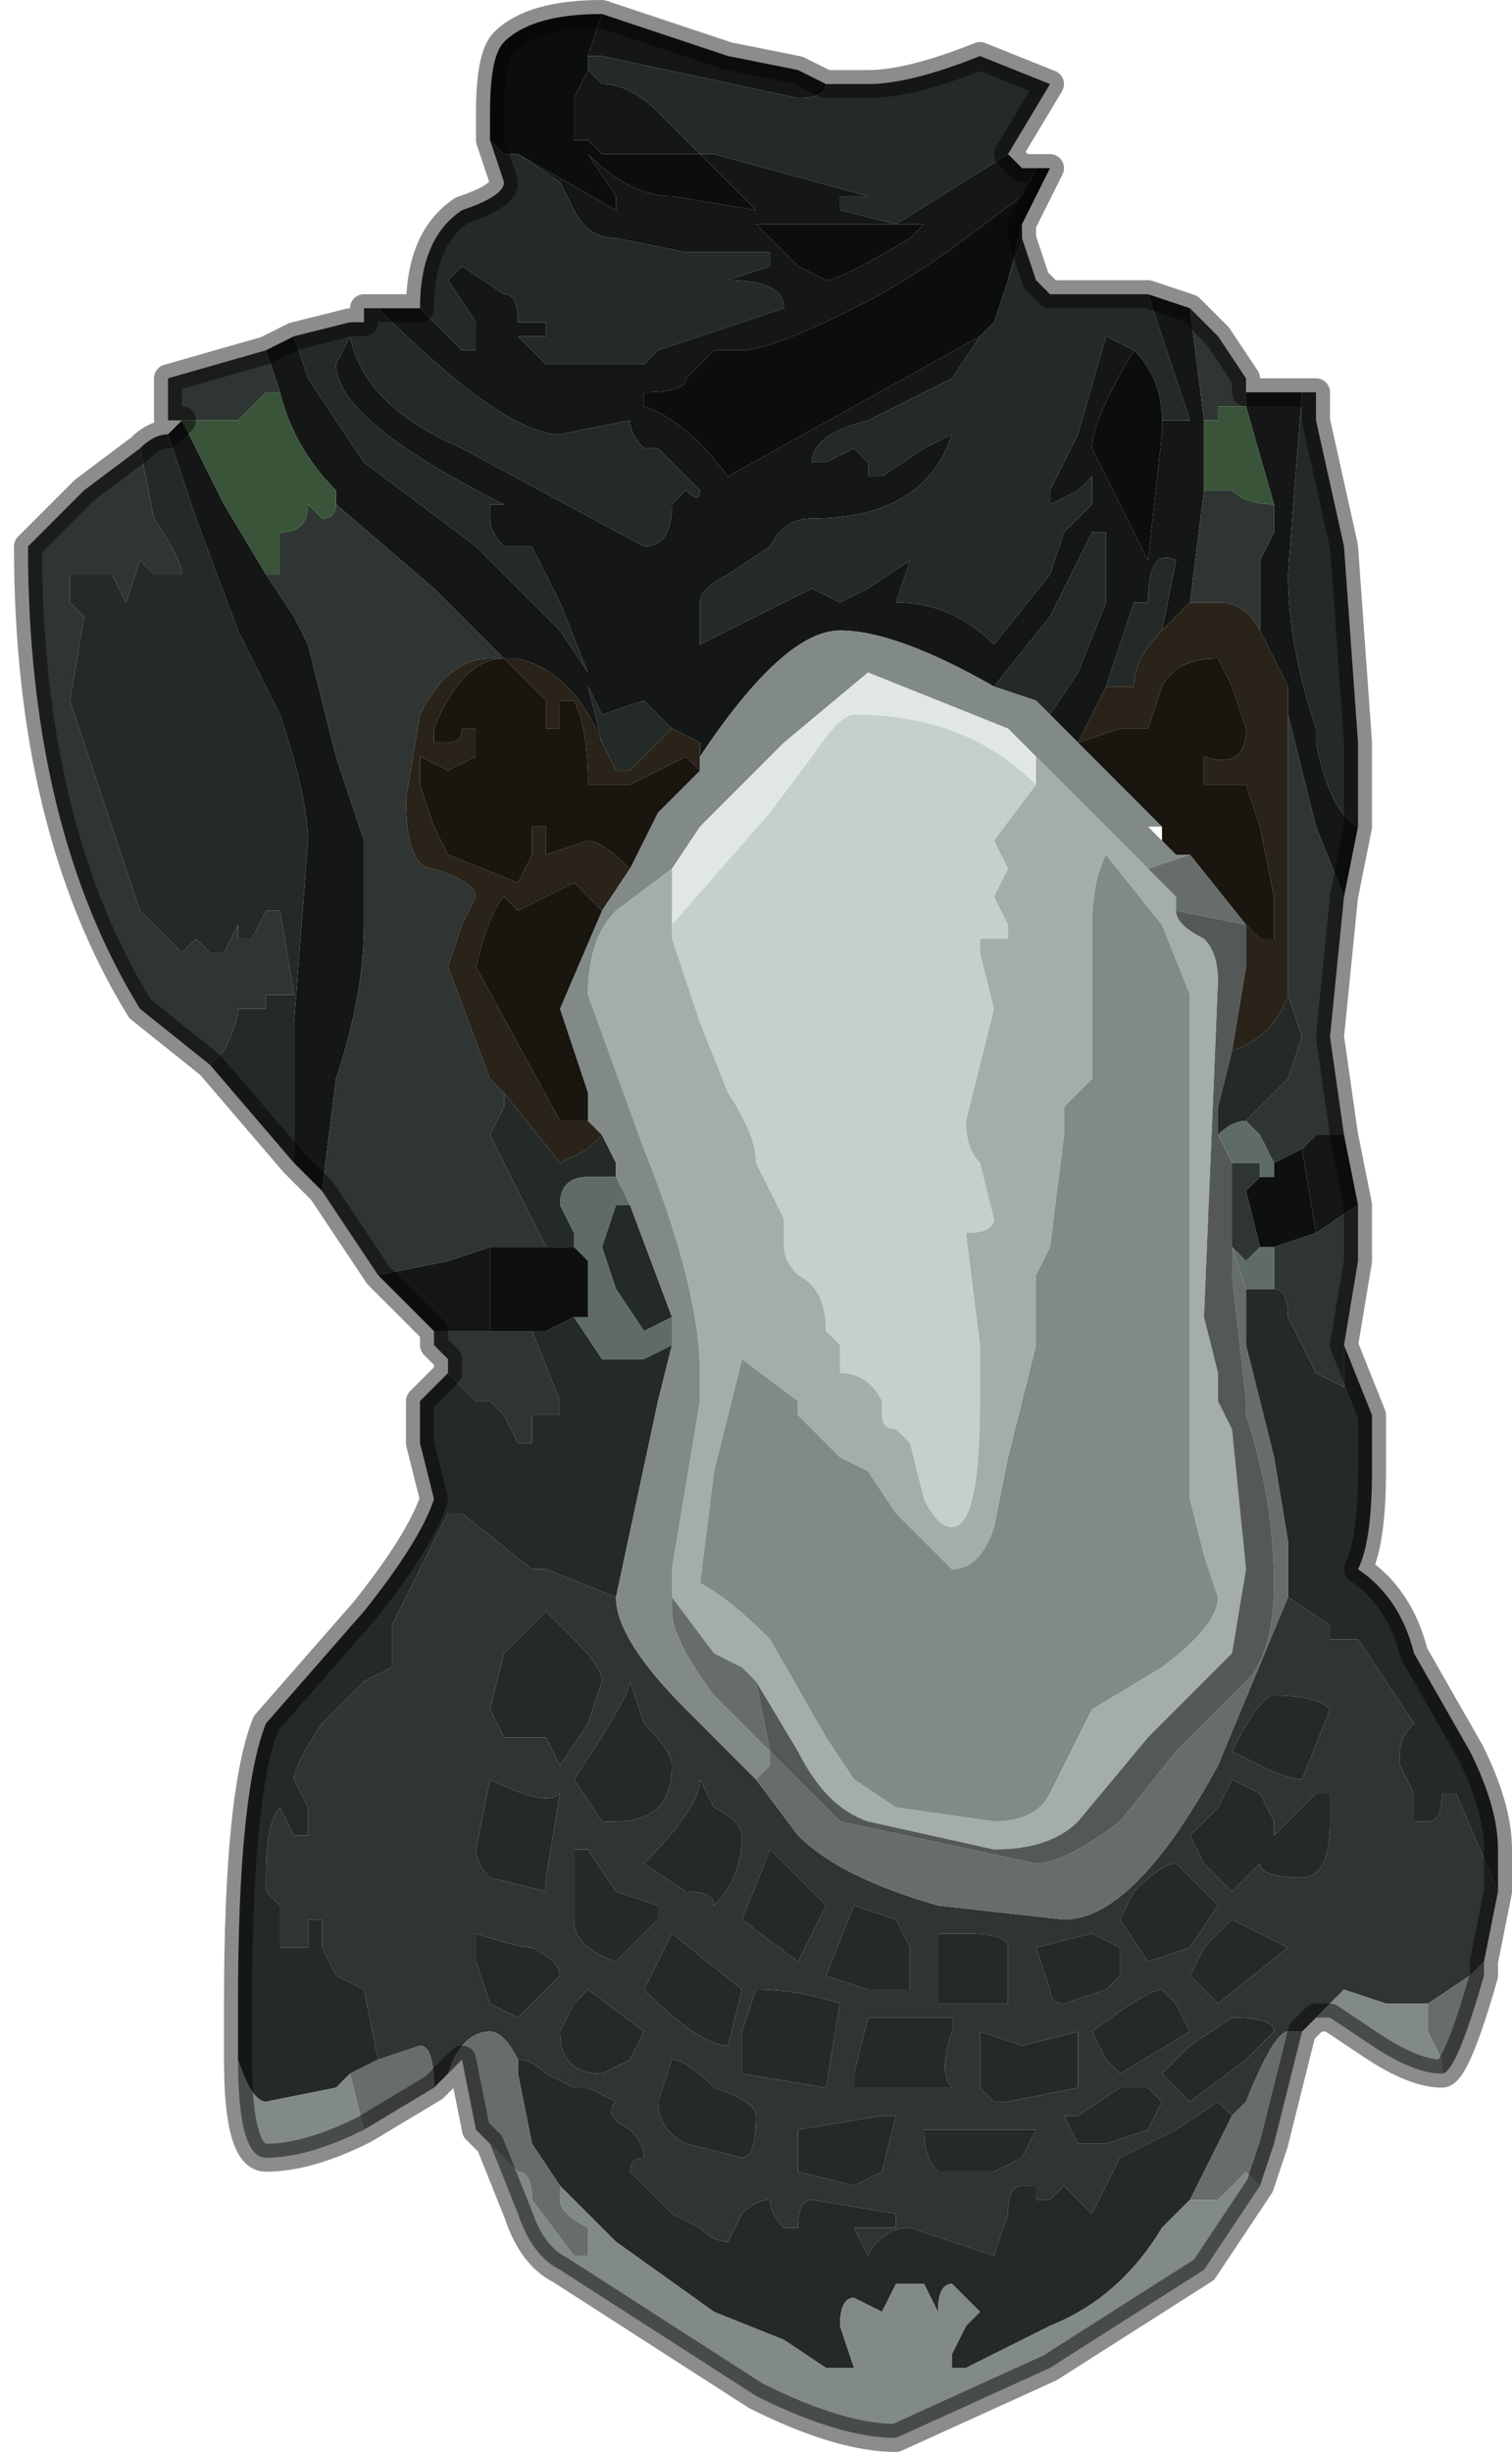 <?xml version="1.0" encoding="UTF-8" standalone="no"?>
<svg xmlns:xlink="http://www.w3.org/1999/xlink" height="8.75px" width="5.4px" xmlns="http://www.w3.org/2000/svg">
  <g transform="matrix(1.0, 0.0, 0.0, 1.0, 2.7, 3.55)">
    <path d="M0.25 -3.25 L0.25 -3.25 Q0.25 -3.2 0.15 -3.2 L-0.55 -3.35 -0.6 -3.35 -0.55 -3.5 -0.55 -3.5 -0.1 -3.35 0.15 -3.3 0.25 -3.25 M-0.6 -3.3 L-0.55 -3.25 Q-0.45 -3.25 -0.35 -3.15 L-0.2 -3.0 -0.15 -3.0 0.4 -2.85 0.3 -2.85 0.3 -2.8 0.5 -2.75 0.9 -3.0 0.9 -3.0 0.9 -3.0 0.95 -2.95 1.0 -2.95 0.95 -2.85 0.75 -2.7 Q0.55 -2.55 0.35 -2.45 0.05 -2.3 -0.05 -2.3 L-0.15 -2.3 -0.25 -2.2 Q-0.25 -2.15 -0.4 -2.15 L-0.4 -2.1 Q-0.25 -2.05 -0.1 -1.85 L0.35 -2.1 0.8 -2.35 0.7 -2.2 Q0.6 -2.15 0.4 -2.05 0.2 -2.0 0.2 -1.9 L0.25 -1.9 0.35 -1.95 0.4 -1.9 0.4 -1.85 0.45 -1.85 0.6 -1.95 0.7 -2.0 0.7 -2.05 0.7 -2.0 Q0.6 -1.7 0.2 -1.7 0.1 -1.7 0.05 -1.6 L-0.1 -1.5 Q-0.2 -1.45 -0.2 -1.4 L-0.2 -1.25 0.0 -1.35 0.2 -1.45 0.3 -1.4 0.4 -1.45 0.55 -1.55 0.5 -1.4 Q0.7 -1.4 0.85 -1.25 L1.05 -1.5 1.1 -1.65 1.2 -1.75 1.2 -1.85 1.15 -1.8 1.05 -1.75 1.05 -1.8 1.15 -2.0 1.25 -2.35 1.35 -2.3 Q1.2 -2.05 1.2 -1.95 L1.4 -1.55 1.45 -2.0 1.45 -2.05 1.55 -2.05 1.4 -2.5 1.55 -2.45 1.6 -2.05 1.6 -2.0 1.6 -1.8 1.55 -1.4 1.45 -1.3 1.5 -1.55 Q1.4 -1.6 1.4 -1.4 L1.35 -1.4 1.3 -1.25 1.25 -1.1 1.15 -0.9 1.05 -1.0 1.15 -1.15 1.25 -1.4 1.25 -1.65 1.2 -1.65 1.05 -1.35 0.85 -1.1 Q0.5 -1.3 0.3 -1.3 0.1 -1.3 -0.2 -0.85 L-0.2 -0.9 -0.3 -0.95 -0.4 -1.05 -0.55 -1.0 -0.6 -1.1 -0.55 -0.9 Q-0.65 -1.15 -0.85 -1.2 L-0.9 -1.2 -1.15 -1.45 -1.5 -1.75 -1.5 -1.8 Q-1.65 -1.95 -1.7 -2.15 L-1.75 -2.3 -1.65 -2.35 -1.6 -2.2 -1.4 -1.9 -1.0 -1.6 -0.7 -1.3 -0.6 -1.15 -0.7 -1.4 -0.8 -1.6 -0.9 -1.6 Q-0.95 -1.65 -0.95 -1.7 L-0.95 -1.75 -0.9 -1.75 Q-1.5 -2.05 -1.5 -2.25 L-1.45 -2.35 Q-1.4 -2.1 -1.05 -1.95 L-0.4 -1.6 Q-0.3 -1.6 -0.3 -1.75 L-0.25 -1.8 Q-0.2 -1.75 -0.2 -1.8 L-0.35 -1.95 -0.4 -1.95 Q-0.45 -2.0 -0.45 -2.05 L-0.7 -2.0 Q-0.9 -2.0 -1.35 -2.45 L-1.2 -2.45 -1.05 -2.3 -1.0 -2.3 -1.0 -2.4 -1.1 -2.55 -1.05 -2.6 -0.9 -2.5 Q-0.85 -2.5 -0.85 -2.4 L-0.75 -2.4 -0.75 -2.35 -0.85 -2.35 -0.75 -2.25 -0.65 -2.25 -0.5 -2.25 -0.4 -2.25 -0.35 -2.3 -0.2 -2.35 Q0.1 -2.45 0.1 -2.45 0.1 -2.55 -0.1 -2.55 L-0.1 -2.55 0.05 -2.6 0.05 -2.65 -0.1 -2.65 -0.25 -2.65 -0.5 -2.7 Q-0.6 -2.7 -0.65 -2.8 L-0.7 -2.9 -0.85 -3.0 -0.9 -3.0 -0.85 -3.0 -0.5 -2.8 -0.5 -2.85 -0.6 -3.0 -0.65 -3.0 -0.65 -3.0 -0.6 -3.0 Q-0.45 -2.85 -0.3 -2.85 L0.0 -2.8 -0.1 -2.9 -0.2 -3.0 -0.25 -3.0 -0.45 -3.0 Q-0.5 -3.0 -0.55 -3.0 L-0.6 -3.05 -0.65 -3.05 -0.65 -3.2 -0.6 -3.3 M0.95 -2.75 L0.95 -2.7 0.9 -2.55 0.95 -2.75 M1.75 -2.15 L1.95 -2.15 1.9 -1.5 Q1.9 -1.25 2.0 -0.95 L2.0 -0.9 Q2.05 -0.65 2.15 -0.6 L2.1 -0.35 2.0 -0.6 2.0 -0.6 1.95 -0.8 1.9 -1.0 1.9 -1.1 1.8 -1.3 1.8 -1.55 1.85 -1.65 1.85 -1.75 1.75 -2.1 1.75 -2.15 M2.1 0.5 L2.15 0.75 2.0 0.85 1.95 0.55 2.0 0.5 2.1 0.5 M-1.15 1.2 L-1.35 1.0 -1.1 0.95 -0.95 0.9 -0.95 1.1 -0.95 1.2 -1.05 1.2 -1.15 1.2 M-1.55 0.7 L-1.65 0.6 -1.65 0.1 -1.6 -0.55 Q-1.6 -0.7 -1.7 -1.0 L-1.85 -1.3 -2.0 -1.7 -2.1 -2.0 -2.05 -2.05 -1.9 -1.75 -1.75 -1.5 -1.65 -1.35 -1.65 -1.35 -1.6 -1.25 -1.5 -0.85 -1.4 -0.55 -1.4 -0.25 Q-1.4 0.0 -1.5 0.3 L-1.55 0.7 M0.05 -2.75 L0.0 -2.75 0.05 -2.7 0.1 -2.65 0.15 -2.6 0.25 -2.55 Q0.3 -2.55 0.55 -2.7 L0.6 -2.75 0.4 -2.75 0.05 -2.75" fill="#141716" fill-rule="evenodd" stroke="none"/>
    <path d="M0.25 -3.25 L0.35 -3.25 0.4 -3.25 Q0.55 -3.25 0.8 -3.35 L1.05 -3.25 0.9 -3.0 0.9 -3.0 0.5 -2.75 0.3 -2.8 0.3 -2.85 0.4 -2.85 -0.15 -3.0 -0.2 -3.0 -0.35 -3.15 Q-0.45 -3.25 -0.55 -3.25 L-0.6 -3.3 -0.6 -3.35 -0.55 -3.35 0.15 -3.2 Q0.25 -3.2 0.25 -3.25 L0.25 -3.25 M0.95 -2.7 L1.0 -2.55 1.05 -2.5 1.25 -2.5 1.4 -2.5 1.55 -2.05 1.45 -2.05 Q1.45 -2.2 1.35 -2.3 L1.25 -2.35 1.15 -2.0 1.05 -1.8 1.05 -1.75 1.15 -1.8 1.2 -1.85 1.2 -1.75 1.1 -1.65 1.05 -1.5 0.85 -1.25 Q0.7 -1.4 0.5 -1.4 L0.55 -1.55 0.4 -1.45 0.3 -1.4 0.2 -1.45 0.0 -1.35 -0.2 -1.25 -0.2 -1.4 Q-0.2 -1.45 -0.1 -1.5 L0.05 -1.6 Q0.1 -1.7 0.2 -1.7 0.6 -1.7 0.7 -2.0 L0.7 -2.05 0.7 -2.0 0.6 -1.95 0.45 -1.85 0.4 -1.85 0.4 -1.9 0.35 -1.95 0.25 -1.9 0.2 -1.9 Q0.2 -2.0 0.4 -2.05 0.6 -2.15 0.7 -2.2 L0.8 -2.35 0.85 -2.4 0.9 -2.55 0.95 -2.7 M1.95 -2.15 L2.0 -2.15 2.0 -2.05 2.1 -1.6 2.15 -0.9 2.15 -0.6 Q2.05 -0.65 2.0 -0.9 L2.0 -0.95 Q1.9 -1.25 1.9 -1.5 L1.95 -2.15 M2.1 1.25 L2.2 1.5 2.2 1.7 Q2.2 1.95 2.15 2.05 2.3 2.15 2.35 2.35 L2.55 2.7 Q2.65 2.9 2.65 3.05 L2.65 3.2 2.5 2.85 2.45 2.85 Q2.45 2.95 2.4 2.95 L2.35 2.95 2.35 2.85 2.3 2.75 2.3 2.7 Q2.3 2.65 2.35 2.6 L2.15 2.3 2.05 2.3 2.05 2.25 1.9 2.15 1.9 1.95 1.85 1.65 1.8 1.45 1.75 1.25 1.75 1.05 1.85 1.05 Q1.9 1.05 1.9 1.15 L1.95 1.25 2.0 1.35 2.1 1.4 2.1 1.25 M-1.85 3.8 L-1.85 3.6 Q-1.85 2.85 -1.75 2.6 L-1.4 2.2 Q-1.2 1.95 -1.15 1.8 L-1.2 1.6 -1.2 1.45 -1.1 1.35 -1.0 1.45 -0.95 1.45 -0.95 1.45 -0.9 1.5 -0.85 1.6 -0.8 1.6 -0.8 1.5 -0.7 1.5 -0.7 1.45 -0.8 1.2 -0.75 1.2 -0.65 1.15 -0.55 1.3 -0.4 1.3 -0.3 1.25 -0.35 1.45 -0.5 2.15 -0.75 2.05 -0.8 2.05 -1.05 1.85 -1.1 1.85 -1.2 2.05 -1.3 2.25 -1.3 2.35 -1.3 2.4 -1.4 2.45 -1.55 2.6 Q-1.65 2.75 -1.65 2.8 L-1.6 2.9 -1.6 3.0 -1.65 3.0 -1.7 2.9 Q-1.75 2.95 -1.75 3.15 L-1.75 3.2 -1.7 3.25 -1.7 3.4 -1.6 3.4 -1.6 3.3 -1.55 3.3 -1.55 3.4 -1.5 3.5 Q-1.4 3.55 -1.4 3.55 L-1.35 3.8 -1.45 3.85 -1.5 3.9 -1.75 3.95 Q-1.8 3.95 -1.85 3.8 M-1.65 0.6 L-1.95 0.25 -1.9 0.2 Q-1.85 0.1 -1.85 0.05 L-1.75 0.05 -1.75 0.0 -1.65 0.0 -1.7 -0.3 -1.75 -0.3 -1.8 -0.2 -1.85 -0.2 -1.85 -0.25 -1.9 -0.15 -1.95 -0.15 -2.0 -0.2 -2.05 -0.15 -2.2 -0.3 -2.45 -1.05 -2.4 -1.35 -2.45 -1.4 -2.45 -1.5 -2.35 -1.5 -2.3 -1.5 -2.25 -1.4 -2.2 -1.55 -2.2 -1.55 -2.15 -1.5 -2.1 -1.5 -2.05 -1.5 Q-2.05 -1.55 -2.15 -1.7 L-2.2 -1.95 Q-2.15 -2.0 -2.1 -2.0 L-2.0 -1.7 -1.85 -1.3 -1.7 -1.0 Q-1.6 -0.7 -1.6 -0.55 L-1.65 0.1 -1.65 0.6 M-1.65 -2.35 L-1.45 -2.4 -1.4 -2.4 -1.4 -2.45 -1.35 -2.45 Q-0.9 -2.0 -0.7 -2.0 L-0.45 -2.05 Q-0.45 -2.0 -0.4 -1.95 L-0.35 -1.95 -0.2 -1.8 Q-0.2 -1.75 -0.25 -1.8 L-0.3 -1.75 Q-0.3 -1.6 -0.4 -1.6 L-1.05 -1.95 Q-1.4 -2.1 -1.45 -2.35 L-1.5 -2.25 Q-1.5 -2.05 -0.9 -1.75 L-0.95 -1.75 -0.95 -1.7 Q-0.95 -1.65 -0.9 -1.6 L-0.8 -1.6 -0.7 -1.4 -0.6 -1.15 -0.7 -1.3 -1.0 -1.6 -1.4 -1.9 -1.6 -2.2 -1.65 -2.35 M-1.2 -2.45 L-1.2 -2.45 Q-1.2 -2.7 -1.05 -2.8 -0.9 -2.85 -0.9 -2.9 L-0.95 -3.05 -0.9 -3.0 -0.85 -3.0 -0.7 -2.9 -0.65 -2.8 Q-0.6 -2.7 -0.5 -2.7 L-0.25 -2.65 -0.1 -2.65 0.05 -2.65 0.05 -2.6 -0.1 -2.55 -0.1 -2.55 Q0.1 -2.55 0.1 -2.45 0.1 -2.45 -0.2 -2.35 L-0.35 -2.3 -0.4 -2.25 -0.5 -2.25 -0.65 -2.25 -0.75 -2.25 -0.85 -2.35 -0.75 -2.35 -0.75 -2.4 -0.85 -2.4 Q-0.85 -2.5 -0.9 -2.5 L-1.05 -2.6 -1.1 -2.55 -1.0 -2.4 -1.0 -2.3 -1.05 -2.3 -1.2 -2.45 M0.85 -1.1 L1.05 -1.35 1.2 -1.65 1.25 -1.65 1.25 -1.4 1.15 -1.15 1.05 -1.0 1.0 -1.05 0.85 -1.1 M1.25 -1.1 L1.3 -1.25 1.35 -1.4 1.4 -1.4 Q1.4 -1.6 1.5 -1.55 L1.45 -1.3 1.45 -1.3 Q1.35 -1.2 1.35 -1.1 L1.3 -1.1 1.25 -1.1 M-0.55 0.5 L-0.5 0.6 -0.5 0.65 -0.6 0.65 Q-0.7 0.65 -0.7 0.75 L-0.65 0.85 -0.65 0.9 -0.7 0.9 -0.75 0.9 -0.95 0.5 -0.9 0.4 -0.9 0.35 -0.7 0.6 -0.6 0.55 -0.55 0.5 M-0.45 0.75 L-0.3 1.15 -0.4 1.2 -0.5 1.05 -0.55 0.9 -0.5 0.75 -0.45 0.75 M1.7 0.2 Q1.85 0.15 1.9 0.0 L1.9 0.0 1.95 0.15 1.9 0.3 1.8 0.4 1.75 0.45 Q1.7 0.45 1.65 0.5 L1.65 0.4 1.7 0.2 M0.65 4.2 Q0.6 4.15 0.6 4.05 L1.0 4.05 0.95 4.15 0.85 4.2 0.65 4.2 M0.85 3.95 L0.8 3.9 0.8 3.7 0.95 3.75 1.15 3.7 1.15 3.9 0.9 3.95 0.85 3.95 M0.65 3.35 L0.75 3.35 Q0.9 3.35 0.9 3.4 L0.9 3.6 0.65 3.6 0.65 3.35 M0.4 3.65 L0.45 3.65 0.7 3.65 0.7 3.7 Q0.65 3.85 0.7 3.9 L0.65 3.9 0.35 3.9 0.35 3.85 0.4 3.65 M0.25 3.25 L0.2 3.35 0.15 3.45 -0.05 3.3 0.05 3.05 0.25 3.25 M0.4 3.55 L0.25 3.5 0.35 3.25 0.5 3.3 0.55 3.4 0.55 3.55 0.45 3.55 0.4 3.55 M0.0 3.55 Q0.15 3.55 0.3 3.6 L0.25 3.9 -0.05 3.85 -0.05 3.7 0.0 3.55 M1.7 3.65 Q1.85 3.65 1.85 3.7 L1.75 3.8 1.55 3.95 1.5 3.9 1.45 3.85 1.55 3.75 1.7 3.65 M1.6 3.4 L1.7 3.3 1.9 3.4 1.65 3.6 1.6 3.55 1.55 3.5 1.6 3.4 M1.45 3.55 L1.5 3.6 1.55 3.7 1.3 3.85 1.25 3.8 1.2 3.7 Q1.4 3.55 1.45 3.55 M1.1 3.6 Q1.05 3.6 1.05 3.55 L1.0 3.4 1.2 3.35 1.3 3.4 1.3 3.5 1.25 3.55 1.1 3.6 M1.35 3.2 Q1.45 3.1 1.5 3.1 L1.6 3.2 1.65 3.25 1.55 3.4 1.4 3.45 1.3 3.3 1.35 3.2 M1.8 2.75 L1.7 2.7 Q1.8 2.5 1.85 2.5 2.0 2.5 2.05 2.55 L1.95 2.8 Q1.9 2.8 1.8 2.75 M1.55 3.0 L1.65 2.9 1.7 2.8 1.8 2.85 1.85 2.95 1.85 3.0 2.0 2.85 2.05 2.85 2.05 2.95 Q2.05 3.15 1.95 3.15 1.8 3.15 1.8 3.1 L1.7 3.2 1.6 3.1 1.55 3.0 M-0.85 3.8 L-0.85 3.8 Q-0.8 3.8 -0.75 3.85 L-0.65 3.9 -0.6 3.9 -0.5 3.95 Q-0.55 4.0 -0.45 4.05 -0.4 4.1 -0.4 4.15 -0.45 4.15 -0.45 4.2 L-0.3 4.35 -0.2 4.4 Q-0.15 4.45 -0.1 4.45 L-0.05 4.35 Q0.0 4.3 0.05 4.3 0.05 4.35 0.1 4.4 L0.15 4.4 Q0.15 4.3 0.2 4.3 L0.5 4.35 0.5 4.4 0.35 4.4 0.4 4.5 Q0.45 4.4 0.55 4.4 L0.85 4.5 0.9 4.35 Q0.9 4.25 0.95 4.25 L1.0 4.25 1.0 4.3 1.05 4.3 1.1 4.25 1.2 4.35 1.3 4.15 1.5 4.05 1.65 3.95 1.7 4.0 1.55 4.3 1.45 4.4 Q1.3 4.65 1.05 4.75 L0.75 4.9 0.7 4.9 0.7 4.85 0.75 4.75 0.8 4.7 0.75 4.65 0.7 4.6 Q0.65 4.6 0.65 4.7 L0.6 4.6 0.55 4.6 0.5 4.6 0.45 4.7 0.35 4.65 Q0.3 4.65 0.3 4.75 L0.35 4.9 0.3 4.9 0.25 4.9 0.1 4.8 -0.15 4.7 -0.5 4.45 -0.7 4.25 -0.7 4.25 -0.7 4.25 -0.8 4.1 -0.85 3.85 -0.85 3.8 M0.15 4.2 L0.15 4.05 0.45 4.0 0.5 4.0 0.45 4.2 0.35 4.25 0.15 4.2 M1.3 3.9 L1.4 3.9 1.45 3.95 1.4 4.05 1.25 4.1 1.15 4.1 1.1 4.0 1.15 4.0 1.3 3.9 M-0.55 -0.9 L-0.6 -1.1 -0.55 -1.0 -0.4 -1.05 -0.3 -0.95 -0.45 -0.8 -0.5 -0.8 -0.55 -0.9 M-0.75 2.2 L-0.75 2.2 -0.65 2.3 Q-0.55 2.4 -0.55 2.45 L-0.6 2.6 -0.7 2.75 -0.75 2.65 -0.8 2.65 -0.9 2.65 -0.95 2.55 -0.9 2.35 -0.8 2.25 -0.75 2.2 M-0.3 3.35 L-0.05 3.55 -0.1 3.75 Q-0.2 3.75 -0.4 3.55 L-0.35 3.45 -0.3 3.35 M-0.65 3.6 L-0.6 3.55 -0.4 3.7 -0.45 3.8 -0.55 3.85 Q-0.7 3.85 -0.7 3.7 L-0.65 3.6 M-0.8 3.6 L-0.85 3.65 -0.95 3.6 -1.0 3.45 -1.0 3.35 Q-0.85 3.4 -0.8 3.4 -0.7 3.45 -0.7 3.5 L-0.8 3.6 M-1.0 3.05 L-0.95 2.8 Q-0.75 2.9 -0.7 2.85 L-0.75 3.15 -0.75 3.2 -0.95 3.15 Q-1.0 3.1 -1.0 3.05 M-0.65 3.05 L-0.6 3.05 -0.5 3.2 -0.35 3.25 -0.35 3.3 -0.5 3.45 Q-0.65 3.4 -0.65 3.3 L-0.65 3.05 M-0.2 2.8 L-0.15 2.9 Q-0.05 2.95 -0.05 3.0 -0.05 3.15 -0.15 3.25 -0.15 3.2 -0.25 3.2 L-0.4 3.1 Q-0.2 2.9 -0.2 2.8 M-0.4 2.6 Q-0.3 2.7 -0.3 2.75 -0.3 2.95 -0.5 2.95 L-0.55 2.95 -0.65 2.8 Q-0.45 2.5 -0.45 2.45 L-0.4 2.6 M-0.25 4.1 Q-0.35 4.05 -0.35 3.95 L-0.3 3.8 Q-0.25 3.8 -0.15 3.9 0.0 3.95 0.0 4.0 0.0 4.15 -0.05 4.15 L-0.25 4.1" fill="#242a28" fill-rule="evenodd" stroke="none"/>
    <path d="M-0.6 -3.35 L-0.6 -3.3 -0.65 -3.2 -0.65 -3.05 -0.6 -3.05 -0.55 -3.0 Q-0.5 -3.0 -0.45 -3.0 L-0.25 -3.0 -0.2 -3.0 -0.1 -2.9 0.0 -2.8 -0.3 -2.85 Q-0.45 -2.85 -0.6 -3.0 L-0.65 -3.0 -0.65 -3.0 -0.6 -3.0 -0.5 -2.85 -0.5 -2.8 -0.85 -3.0 -0.9 -3.0 -0.95 -3.05 -0.95 -3.15 Q-0.95 -3.35 -0.9 -3.4 -0.8 -3.5 -0.55 -3.5 L-0.6 -3.35 M1.0 -2.95 L1.05 -2.95 1.0 -2.85 0.95 -2.75 0.95 -2.75 0.9 -2.55 0.85 -2.4 0.8 -2.35 0.35 -2.1 -0.1 -1.85 Q-0.25 -2.05 -0.4 -2.1 L-0.4 -2.15 Q-0.25 -2.15 -0.25 -2.2 L-0.15 -2.3 -0.05 -2.3 Q0.05 -2.3 0.35 -2.45 0.55 -2.55 0.75 -2.7 L0.95 -2.85 1.0 -2.95 M0.05 -2.75 L0.4 -2.75 0.6 -2.75 0.55 -2.7 Q0.3 -2.55 0.25 -2.55 L0.15 -2.6 0.1 -2.65 0.05 -2.7 0.0 -2.75 0.05 -2.75 M1.35 -2.3 Q1.45 -2.2 1.45 -2.05 L1.45 -2.0 1.4 -1.55 1.2 -1.95 Q1.2 -2.05 1.35 -2.3" fill="#0c0e0d" fill-rule="evenodd" stroke="none"/>
    <path d="M1.55 -2.45 L1.55 -2.45 1.65 -2.35 1.75 -2.2 1.75 -2.15 1.75 -2.1 1.65 -2.1 1.65 -2.05 1.6 -2.05 1.55 -2.45 M2.1 -0.35 L2.05 0.15 2.1 0.5 2.0 0.5 1.95 0.55 1.85 0.6 1.8 0.5 1.75 0.45 1.8 0.4 1.9 0.3 1.95 0.15 1.9 0.0 1.9 0.0 1.9 -0.35 1.9 -1.0 1.95 -0.8 2.0 -0.6 2.0 -0.6 2.1 -0.35 M2.15 0.75 L2.15 0.95 2.1 1.25 2.1 1.4 2.0 1.35 1.95 1.25 1.9 1.15 Q1.9 1.05 1.85 1.05 L1.85 0.9 2.0 0.85 2.15 0.75 M2.65 3.2 L2.6 3.45 2.55 3.5 2.4 3.6 2.25 3.6 2.1 3.55 2.05 3.6 2.0 3.65 2.05 3.65 2.0 3.65 1.95 3.7 1.9 3.7 Q1.85 3.7 1.75 3.95 L1.7 4.0 1.65 3.95 1.5 4.05 1.3 4.15 1.2 4.35 1.1 4.25 1.05 4.3 1.0 4.3 1.0 4.25 0.95 4.25 Q0.9 4.25 0.9 4.35 L0.85 4.5 0.55 4.4 Q0.45 4.4 0.4 4.5 L0.35 4.4 0.5 4.4 0.5 4.35 0.2 4.3 Q0.15 4.3 0.15 4.4 L0.1 4.4 Q0.05 4.35 0.05 4.3 0.0 4.3 -0.05 4.35 L-0.1 4.45 Q-0.15 4.45 -0.2 4.4 L-0.3 4.35 -0.45 4.2 Q-0.45 4.15 -0.4 4.15 -0.4 4.1 -0.45 4.05 -0.55 4.0 -0.5 3.95 L-0.6 3.9 -0.65 3.9 -0.75 3.85 Q-0.8 3.8 -0.85 3.8 L-0.85 3.8 Q-0.9 3.7 -0.95 3.7 -1.05 3.7 -1.1 3.85 L-1.15 3.9 Q-1.15 3.75 -1.2 3.75 L-1.35 3.8 -1.4 3.55 Q-1.4 3.55 -1.5 3.5 L-1.55 3.4 -1.55 3.3 -1.6 3.3 -1.6 3.4 -1.7 3.4 -1.7 3.25 -1.75 3.2 -1.75 3.15 Q-1.75 2.95 -1.7 2.9 L-1.65 3.0 -1.6 3.0 -1.6 2.9 -1.65 2.8 Q-1.65 2.75 -1.55 2.6 L-1.4 2.45 -1.3 2.4 -1.3 2.35 -1.3 2.25 -1.2 2.05 -1.1 1.85 -1.05 1.85 -0.8 2.05 -0.75 2.05 -0.5 2.15 Q-0.5 2.3 -0.25 2.55 L0.0 2.8 0.15 3.0 Q0.3 3.15 0.65 3.25 L1.1 3.3 Q1.35 3.3 1.65 2.75 L1.9 2.15 2.05 2.25 2.05 2.3 2.15 2.3 2.35 2.6 Q2.3 2.65 2.3 2.7 L2.3 2.75 2.35 2.85 2.35 2.95 2.4 2.95 Q2.45 2.95 2.45 2.85 L2.5 2.85 2.65 3.2 M-1.1 1.35 L-1.1 1.3 -1.15 1.25 -1.15 1.2 -1.05 1.2 -0.95 1.2 -0.8 1.2 -0.7 1.45 -0.7 1.5 -0.8 1.5 -0.8 1.6 -0.85 1.6 -0.9 1.5 -0.95 1.45 -0.95 1.45 -1.0 1.45 -1.1 1.35 M-1.35 1.0 L-1.55 0.7 -1.5 0.3 Q-1.4 0.0 -1.4 -0.25 L-1.4 -0.55 -1.5 -0.85 -1.6 -1.25 -1.65 -1.35 -1.65 -1.35 -1.75 -1.5 -1.7 -1.5 -1.7 -1.65 Q-1.6 -1.65 -1.6 -1.75 L-1.55 -1.7 Q-1.5 -1.7 -1.5 -1.75 L-1.15 -1.45 -0.9 -1.2 -0.95 -1.2 Q-1.1 -1.2 -1.2 -1.0 L-1.25 -0.7 Q-1.25 -0.45 -1.15 -0.45 -1.0 -0.4 -1.0 -0.35 L-1.05 -0.25 -1.1 -0.1 -0.95 0.3 -0.9 0.35 -0.9 0.4 -0.95 0.5 -0.75 0.9 -0.85 0.9 -0.95 0.9 -1.1 0.95 -1.35 1.0 M-1.95 0.25 L-2.2 0.05 Q-2.6 -0.6 -2.6 -1.6 L-2.4 -1.8 -2.2 -1.95 -2.15 -1.7 Q-2.05 -1.55 -2.05 -1.5 L-2.1 -1.5 -2.15 -1.5 -2.2 -1.55 -2.2 -1.55 -2.25 -1.4 -2.3 -1.5 -2.35 -1.5 -2.45 -1.5 -2.45 -1.4 -2.4 -1.35 -2.45 -1.05 -2.2 -0.3 -2.05 -0.15 -2.0 -0.2 -1.95 -0.15 -1.9 -0.15 -1.85 -0.25 -1.85 -0.2 -1.8 -0.2 -1.75 -0.3 -1.7 -0.3 -1.65 0.0 -1.75 0.0 -1.75 0.05 -1.85 0.05 Q-1.85 0.1 -1.9 0.2 L-1.95 0.25 M-2.1 -2.05 L-2.1 -2.2 -1.75 -2.3 -1.75 -2.3 -1.7 -2.15 -1.75 -2.15 -1.85 -2.05 -2.0 -2.05 -2.1 -2.05 M1.55 -1.4 L1.6 -1.8 1.65 -1.8 1.7 -1.8 Q1.75 -1.75 1.85 -1.75 L1.85 -1.65 1.8 -1.55 1.8 -1.3 Q1.75 -1.4 1.65 -1.4 L1.55 -1.4 M1.7 0.85 L1.7 0.7 1.7 0.6 Q1.7 0.6 1.75 0.6 L1.8 0.6 1.8 0.65 1.75 0.7 1.8 0.9 1.75 0.95 1.7 0.9 1.7 0.85 M1.55 3.0 L1.6 3.1 1.7 3.2 1.8 3.1 Q1.8 3.15 1.95 3.15 2.05 3.15 2.05 2.95 L2.05 2.85 2.0 2.85 1.85 3.0 1.85 2.95 1.8 2.85 1.7 2.8 1.65 2.9 1.55 3.0 M1.8 2.75 Q1.9 2.8 1.95 2.8 L2.05 2.55 Q2.0 2.5 1.85 2.5 1.8 2.5 1.7 2.7 L1.8 2.75 M1.35 3.2 L1.3 3.3 1.4 3.45 1.55 3.4 1.65 3.25 1.6 3.2 1.5 3.1 Q1.45 3.1 1.35 3.2 M1.1 3.6 L1.25 3.55 1.3 3.5 1.3 3.4 1.2 3.35 1.0 3.4 1.05 3.55 Q1.05 3.6 1.1 3.6 M1.45 3.55 Q1.4 3.55 1.2 3.7 L1.25 3.8 1.3 3.85 1.55 3.7 1.5 3.6 1.45 3.55 M1.6 3.4 L1.55 3.5 1.6 3.55 1.65 3.6 1.9 3.4 1.7 3.3 1.6 3.4 M1.7 3.65 L1.55 3.75 1.45 3.85 1.5 3.9 1.55 3.95 1.75 3.8 1.85 3.7 Q1.85 3.65 1.7 3.65 M0.0 3.55 L-0.05 3.7 -0.05 3.85 0.25 3.9 0.3 3.6 Q0.15 3.55 0.0 3.55 M0.4 3.55 L0.45 3.55 0.55 3.55 0.55 3.4 0.5 3.3 0.35 3.25 0.25 3.5 0.4 3.55 M0.25 3.25 L0.05 3.05 -0.05 3.3 0.15 3.45 0.2 3.35 0.25 3.25 M0.4 3.65 L0.35 3.85 0.35 3.9 0.65 3.9 0.7 3.9 Q0.65 3.85 0.7 3.7 L0.7 3.65 0.45 3.65 0.4 3.65 M0.65 3.35 L0.65 3.6 0.9 3.6 0.9 3.4 Q0.9 3.35 0.75 3.35 L0.65 3.35 M0.85 3.95 L0.9 3.95 1.15 3.9 1.15 3.7 0.95 3.75 0.8 3.7 0.8 3.9 0.85 3.95 M0.65 4.2 L0.85 4.2 0.95 4.15 1.0 4.05 0.6 4.05 Q0.6 4.15 0.65 4.2 M0.15 4.2 L0.35 4.25 0.45 4.2 0.5 4.0 0.45 4.0 0.15 4.05 0.15 4.2 M1.3 3.9 L1.15 4.0 1.1 4.0 1.15 4.1 1.25 4.1 1.4 4.05 1.45 3.95 1.4 3.9 1.3 3.9 M-0.75 2.2 L-0.8 2.25 -0.9 2.35 -0.95 2.55 -0.9 2.65 -0.8 2.65 -0.75 2.65 -0.7 2.75 -0.6 2.6 -0.55 2.45 Q-0.55 2.4 -0.65 2.3 L-0.75 2.2 -0.75 2.2 M-0.4 2.6 L-0.45 2.45 Q-0.45 2.5 -0.65 2.8 L-0.55 2.95 -0.5 2.95 Q-0.3 2.95 -0.3 2.75 -0.3 2.7 -0.4 2.6 M-0.2 2.8 Q-0.2 2.9 -0.4 3.1 L-0.25 3.2 Q-0.15 3.2 -0.15 3.25 -0.05 3.15 -0.05 3.0 -0.05 2.95 -0.15 2.9 L-0.2 2.8 M-0.65 3.05 L-0.65 3.3 Q-0.65 3.4 -0.5 3.45 L-0.35 3.3 -0.35 3.25 -0.5 3.2 -0.6 3.05 -0.65 3.05 M-1.0 3.05 Q-1.0 3.1 -0.95 3.15 L-0.75 3.2 -0.75 3.15 -0.7 2.85 Q-0.75 2.9 -0.95 2.8 L-1.0 3.05 M-0.8 3.6 L-0.7 3.5 Q-0.7 3.45 -0.8 3.4 -0.85 3.4 -1.0 3.35 L-1.0 3.45 -0.95 3.6 -0.85 3.65 -0.8 3.6 M-0.65 3.6 L-0.7 3.7 Q-0.7 3.85 -0.55 3.85 L-0.45 3.8 -0.4 3.7 -0.6 3.55 -0.65 3.6 M-0.3 3.35 L-0.35 3.45 -0.4 3.55 Q-0.2 3.75 -0.1 3.75 L-0.05 3.55 -0.3 3.35 M-0.25 4.1 L-0.05 4.15 Q0.0 4.15 0.0 4.0 0.0 3.95 -0.15 3.9 -0.25 3.8 -0.3 3.8 L-0.35 3.95 Q-0.35 4.05 -0.25 4.1" fill="#2f3532" fill-rule="evenodd" stroke="none"/>
    <path d="M-2.05 -2.05 L-2.1 -2.05 -2.0 -2.05 -1.85 -2.05 -1.75 -2.15 -1.7 -2.15 Q-1.65 -1.95 -1.5 -1.8 L-1.5 -1.75 Q-1.5 -1.7 -1.55 -1.7 L-1.6 -1.75 Q-1.6 -1.65 -1.7 -1.65 L-1.7 -1.5 -1.75 -1.5 -1.9 -1.75 -2.05 -2.05 M1.6 -1.8 L1.6 -2.0 1.6 -2.05 1.65 -2.05 1.65 -2.1 1.75 -2.1 1.85 -1.75 Q1.75 -1.75 1.7 -1.8 L1.65 -1.8 1.6 -1.8" fill="#3a543a" fill-rule="evenodd" stroke="none"/>
    <path d="M1.15 -0.9 L1.25 -1.1 1.3 -1.1 1.35 -1.1 Q1.35 -1.2 1.45 -1.3 L1.45 -1.3 1.55 -1.4 1.65 -1.4 Q1.75 -1.4 1.8 -1.3 L1.9 -1.1 1.9 -1.0 1.9 -0.35 1.9 0.0 Q1.85 0.15 1.7 0.2 L1.75 -0.1 1.75 -0.25 1.8 -0.2 1.85 -0.2 1.85 -0.35 1.8 -0.6 1.75 -0.75 1.6 -0.75 1.6 -0.85 Q1.75 -0.8 1.75 -0.95 L1.7 -1.1 1.65 -1.2 Q1.5 -1.2 1.45 -1.1 L1.4 -0.95 1.35 -0.95 1.3 -0.95 1.15 -0.9 1.15 -0.9 M-0.2 -0.85 L-0.2 -0.8 -0.25 -0.85 -0.45 -0.75 -0.55 -0.75 -0.6 -0.75 Q-0.6 -0.95 -0.65 -1.05 L-0.7 -1.05 -0.7 -0.95 -0.75 -0.95 -0.75 -1.05 -0.9 -1.2 Q-1.05 -1.2 -1.15 -0.95 L-1.15 -0.9 -1.1 -0.9 Q-1.05 -0.9 -1.05 -0.95 L-1.05 -0.95 -1.0 -0.95 -1.0 -0.85 -1.1 -0.8 -1.2 -0.85 -1.2 -0.75 -1.15 -0.6 -1.1 -0.5 -0.85 -0.4 Q-0.85 -0.4 -0.8 -0.5 L-0.8 -0.6 -0.75 -0.6 -0.75 -0.5 -0.6 -0.55 Q-0.55 -0.55 -0.45 -0.45 L-0.55 -0.3 -0.65 -0.4 -0.85 -0.3 -0.9 -0.35 Q-0.95 -0.3 -1.0 -0.1 L-0.7 0.45 -0.6 0.45 -0.55 0.5 -0.6 0.55 -0.7 0.6 -0.9 0.35 -0.95 0.3 -1.1 -0.1 -1.05 -0.25 -1.0 -0.35 Q-1.0 -0.4 -1.15 -0.45 -1.25 -0.45 -1.25 -0.7 L-1.2 -1.0 Q-1.1 -1.2 -0.95 -1.2 L-0.9 -1.2 -0.85 -1.2 Q-0.65 -1.15 -0.55 -0.9 L-0.5 -0.8 -0.45 -0.8 -0.3 -0.95 -0.2 -0.9 -0.2 -0.85" fill="#2a231a" fill-rule="evenodd" stroke="none"/>
    <path d="M2.45 3.85 Q2.35 3.85 2.2 3.75 L2.05 3.65 2.0 3.65 2.05 3.6 2.1 3.55 2.25 3.6 2.4 3.6 2.4 3.7 2.45 3.8 2.45 3.85 M1.8 4.25 L1.6 4.55 1.05 4.9 0.5 5.15 Q0.3 5.15 0.0 5.0 L-0.7 4.55 Q-0.8 4.5 -0.85 4.35 L-0.95 4.1 -0.85 4.2 Q-0.8 4.2 -0.8 4.3 L-0.65 4.5 -0.6 4.5 -0.6 4.4 Q-0.7 4.35 -0.7 4.3 L-0.7 4.25 -0.7 4.25 -0.5 4.45 -0.15 4.7 0.1 4.8 0.25 4.9 0.3 4.9 0.35 4.9 0.3 4.75 Q0.3 4.65 0.35 4.65 L0.45 4.7 0.5 4.6 0.55 4.6 0.6 4.6 0.65 4.7 Q0.65 4.6 0.7 4.6 L0.75 4.65 0.8 4.7 0.75 4.75 0.7 4.85 0.7 4.9 0.75 4.9 1.05 4.75 Q1.3 4.65 1.45 4.4 L1.55 4.3 1.65 4.3 1.7 4.25 Q1.75 4.2 1.75 4.2 L1.8 4.25 M-1.4 4.05 Q-1.6 4.15 -1.75 4.15 -1.85 4.15 -1.85 3.8 -1.8 3.95 -1.75 3.95 L-1.5 3.9 -1.45 3.85 -1.4 4.05 M1.05 -1.0 L1.15 -0.9 1.45 -0.6 1.4 -0.6 1.45 -0.55 1.5 -0.5 1.55 -0.5 1.55 -0.5 1.4 -0.45 1.0 -0.85 0.9 -0.95 0.4 -1.15 0.1 -0.9 -0.2 -0.6 -0.3 -0.45 -0.3 -0.45 -0.5 -0.3 Q-0.6 -0.2 -0.6 0.0 L-0.4 0.55 Q-0.2 1.05 -0.2 1.35 L-0.2 1.45 -0.3 2.05 -0.3 2.15 -0.3 2.2 Q-0.3 2.3 -0.15 2.5 L0.05 2.7 0.05 2.75 0.0 2.8 -0.25 2.55 Q-0.5 2.3 -0.5 2.15 L-0.35 1.45 -0.3 1.25 -0.3 1.25 -0.3 1.15 -0.45 0.75 -0.5 0.65 -0.5 0.6 -0.55 0.5 -0.6 0.45 -0.6 0.35 -0.7 0.05 -0.55 -0.3 -0.45 -0.45 -0.35 -0.65 -0.2 -0.8 -0.2 -0.85 Q0.1 -1.3 0.3 -1.3 0.5 -1.3 0.85 -1.1 L1.0 -1.05 1.05 -1.0 M1.15 -0.9 L1.15 -0.9 M1.25 -0.5 L1.45 -0.25 1.55 0.0 1.55 0.3 1.55 1.4 1.55 1.8 1.6 2.0 1.65 2.15 Q1.65 2.25 1.45 2.4 L1.2 2.55 1.05 2.85 Q1.0 2.95 0.85 2.95 L0.5 2.9 0.35 2.8 0.25 2.65 0.05 2.3 Q-0.1 2.15 -0.2 2.1 L-0.2 2.1 -0.15 1.7 -0.05 1.3 0.15 1.45 0.15 1.5 0.3 1.65 0.4 1.7 0.5 1.85 0.6 1.95 0.7 2.05 Q0.8 2.05 0.85 1.9 L0.9 1.65 0.95 1.45 1.0 1.25 1.0 1.0 1.05 0.9 1.1 0.5 1.1 0.4 1.2 0.3 1.2 -0.25 Q1.2 -0.4 1.25 -0.5" fill="#828a87" fill-rule="evenodd" stroke="none"/>
    <path d="M-0.3 -0.45 L-0.3 -0.45 -0.2 -0.6 0.1 -0.9 0.4 -1.15 0.9 -0.95 1.0 -0.85 1.0 -0.75 Q0.75 -1.0 0.35 -1.0 0.3 -1.0 0.2 -0.85 L0.05 -0.65 -0.3 -0.25 -0.3 -0.45" fill="#e0e7e4" fill-rule="evenodd" stroke="none"/>
    <path d="M-0.3 -0.25 L0.05 -0.65 0.2 -0.85 Q0.3 -1.0 0.35 -1.0 0.75 -1.0 1.0 -0.75 L0.85 -0.55 0.9 -0.45 0.85 -0.35 0.9 -0.25 0.9 -0.2 0.8 -0.2 0.8 -0.15 0.85 0.05 0.75 0.45 Q0.75 0.55 0.8 0.6 L0.85 0.8 Q0.85 0.85 0.75 0.85 L0.8 1.25 0.8 1.45 Q0.8 1.9 0.7 1.9 0.65 1.9 0.6 1.8 L0.55 1.6 0.5 1.55 Q0.45 1.55 0.45 1.5 L0.45 1.45 Q0.4 1.35 0.3 1.35 L0.3 1.25 0.25 1.2 Q0.25 1.05 0.15 1.0 0.1 0.95 0.1 0.9 L0.1 0.8 0.05 0.7 0.0 0.6 Q0.0 0.5 -0.1 0.35 L-0.2 0.1 -0.3 -0.2 -0.3 -0.25" fill="#c4d0cb" fill-rule="evenodd" stroke="none"/>
    <path d="M-0.3 2.15 L-0.3 2.05 -0.2 1.45 -0.2 1.35 Q-0.2 1.05 -0.4 0.55 L-0.6 0.0 Q-0.6 -0.2 -0.5 -0.3 L-0.3 -0.45 -0.3 -0.25 -0.3 -0.2 -0.2 0.1 -0.1 0.35 Q0.0 0.5 0.0 0.6 L0.05 0.7 0.1 0.8 0.1 0.9 Q0.1 0.95 0.15 1.0 0.25 1.05 0.25 1.2 L0.3 1.25 0.3 1.35 Q0.4 1.35 0.45 1.45 L0.45 1.5 Q0.45 1.55 0.5 1.55 L0.55 1.6 0.6 1.8 Q0.65 1.9 0.7 1.9 0.8 1.9 0.8 1.45 L0.8 1.25 0.75 0.85 Q0.85 0.85 0.85 0.8 L0.8 0.6 Q0.75 0.55 0.75 0.45 L0.85 0.05 0.8 -0.15 0.8 -0.2 0.9 -0.2 0.9 -0.25 0.85 -0.35 0.9 -0.45 0.85 -0.55 1.0 -0.75 1.0 -0.85 1.4 -0.45 1.5 -0.35 1.5 -0.3 Q1.5 -0.25 1.6 -0.2 1.65 -0.15 1.65 -0.05 L1.6 1.15 1.65 1.35 1.65 1.45 1.7 1.55 1.75 2.05 1.7 2.35 1.4 2.65 1.15 2.95 Q1.05 3.05 0.85 3.05 L0.4 2.95 Q0.25 2.9 0.15 2.7 L0.0 2.45 -0.05 2.4 -0.15 2.35 -0.3 2.15 M1.25 -0.5 Q1.2 -0.4 1.2 -0.25 L1.2 0.3 1.1 0.4 1.1 0.5 1.05 0.9 1.0 1.0 1.0 1.25 0.95 1.45 0.9 1.65 0.85 1.9 Q0.8 2.05 0.7 2.05 L0.6 1.95 0.5 1.85 0.4 1.7 0.3 1.65 0.15 1.5 0.15 1.45 -0.05 1.3 -0.15 1.7 -0.2 2.1 -0.2 2.1 Q-0.1 2.15 0.05 2.3 L0.25 2.65 0.35 2.8 0.5 2.9 0.85 2.95 Q1.0 2.95 1.05 2.85 L1.2 2.55 1.45 2.4 Q1.65 2.25 1.65 2.15 L1.6 2.0 1.55 1.8 1.55 1.4 1.55 0.3 1.55 0.0 1.45 -0.25 1.25 -0.5" fill="#a3ada9" fill-rule="evenodd" stroke="none"/>
    <path d="M-0.2 -0.8 L-0.35 -0.65 -0.45 -0.45 Q-0.55 -0.55 -0.6 -0.55 L-0.75 -0.5 -0.75 -0.6 -0.8 -0.6 -0.8 -0.5 Q-0.85 -0.4 -0.85 -0.4 L-1.1 -0.5 -1.15 -0.6 -1.2 -0.75 -1.2 -0.85 -1.1 -0.8 -1.0 -0.85 -1.0 -0.95 -1.05 -0.95 -1.05 -0.95 Q-1.05 -0.9 -1.1 -0.9 L-1.15 -0.9 -1.15 -0.95 Q-1.05 -1.2 -0.9 -1.2 L-0.75 -1.05 -0.75 -0.95 -0.7 -0.95 -0.7 -1.05 -0.65 -1.05 Q-0.6 -0.95 -0.6 -0.75 L-0.55 -0.75 -0.45 -0.75 -0.25 -0.85 -0.2 -0.8 M-0.55 -0.3 L-0.7 0.05 -0.6 0.35 -0.6 0.45 -0.7 0.45 -1.0 -0.1 Q-0.95 -0.3 -0.9 -0.35 L-0.85 -0.3 -0.65 -0.4 -0.55 -0.3 M1.55 -0.5 L1.5 -0.5 1.45 -0.55 1.45 -0.6 1.15 -0.9 1.3 -0.95 1.35 -0.95 1.4 -0.95 1.45 -1.1 Q1.5 -1.2 1.65 -1.2 L1.7 -1.1 1.75 -0.95 Q1.75 -0.8 1.6 -0.85 L1.6 -0.75 1.75 -0.75 1.8 -0.6 1.85 -0.35 1.85 -0.2 1.8 -0.2 1.75 -0.25 1.75 -0.25 1.55 -0.5" fill="#19150f" fill-rule="evenodd" stroke="none"/>
    <path d="M2.6 3.45 L2.6 3.5 Q2.5 3.85 2.45 3.85 L2.45 3.8 2.4 3.7 2.4 3.6 2.55 3.5 2.6 3.45 M1.95 3.7 L1.85 4.1 1.8 4.25 1.75 4.2 Q1.75 4.2 1.7 4.25 L1.65 4.3 1.55 4.3 1.7 4.0 1.75 3.95 Q1.85 3.7 1.9 3.7 L1.95 3.7 M-0.95 4.1 L-1.0 4.05 -1.05 3.8 -1.1 3.85 Q-1.05 3.7 -0.95 3.7 -0.9 3.7 -0.85 3.8 L-0.85 3.85 -0.8 4.1 -0.7 4.25 -0.7 4.25 -0.7 4.3 Q-0.7 4.35 -0.6 4.4 L-0.6 4.5 -0.65 4.5 -0.8 4.3 Q-0.8 4.2 -0.85 4.2 L-0.95 4.1 M-1.15 3.9 L-1.4 4.05 -1.45 3.85 -1.35 3.8 -1.2 3.75 Q-1.15 3.75 -1.15 3.9 M0.0 2.8 L0.05 2.75 0.05 2.7 -0.15 2.5 Q-0.3 2.3 -0.3 2.2 L-0.3 2.15 -0.15 2.35 -0.05 2.4 0.0 2.45 0.05 2.7 0.3 2.95 1.0 3.1 Q1.1 3.1 1.3 2.95 L1.5 2.7 1.75 2.45 Q1.85 2.35 1.85 2.1 1.85 1.8 1.75 1.5 L1.75 1.45 1.7 1.0 1.7 0.85 1.7 0.9 1.75 1.05 1.75 1.25 1.8 1.45 1.85 1.65 1.9 1.95 1.9 2.15 1.65 2.75 Q1.35 3.3 1.1 3.3 L0.65 3.25 Q0.3 3.15 0.15 3.0 L0.0 2.8 M1.4 -0.45 L1.55 -0.5 1.55 -0.5 1.75 -0.25 1.75 -0.25 1.5 -0.3 1.5 -0.35 1.4 -0.45" fill="#676d6b" fill-rule="evenodd" stroke="none"/>
    <path d="M1.75 -0.25 L1.75 -0.1 1.7 0.2 1.65 0.4 1.65 0.5 1.7 0.6 1.7 0.7 1.7 0.85 1.7 1.0 1.75 1.45 1.75 1.5 Q1.85 1.8 1.85 2.1 1.85 2.35 1.75 2.45 L1.5 2.7 1.3 2.95 Q1.1 3.1 1.0 3.1 L0.3 2.95 0.05 2.7 0.0 2.45 0.15 2.7 Q0.25 2.9 0.4 2.95 L0.85 3.05 Q1.05 3.05 1.15 2.95 L1.4 2.65 1.7 2.35 1.75 2.05 1.7 1.55 1.65 1.45 1.65 1.35 1.6 1.15 1.65 -0.05 Q1.65 -0.15 1.6 -0.2 1.5 -0.25 1.5 -0.3 L1.75 -0.25" fill="#545857" fill-rule="evenodd" stroke="none"/>
    <path d="M-0.5 0.65 L-0.45 0.75 -0.5 0.75 -0.55 0.9 -0.5 1.05 -0.4 1.2 -0.3 1.15 -0.3 1.25 -0.3 1.25 -0.4 1.3 -0.55 1.3 -0.65 1.15 -0.6 1.15 -0.6 0.95 -0.65 0.9 -0.65 0.85 -0.7 0.75 Q-0.7 0.65 -0.6 0.65 L-0.5 0.65 M1.7 0.6 L1.65 0.5 Q1.7 0.45 1.75 0.45 L1.8 0.5 1.85 0.6 1.85 0.65 1.8 0.65 1.8 0.6 1.75 0.6 Q1.7 0.6 1.7 0.6 M1.85 1.05 L1.75 1.05 1.7 0.9 1.75 0.95 1.8 0.9 1.85 0.9 1.85 1.05" fill="#5f6b65" fill-rule="evenodd" stroke="none"/>
    <path d="M1.85 0.6 L1.95 0.55 2.0 0.85 1.85 0.9 1.8 0.9 1.75 0.7 1.8 0.65 1.85 0.65 1.85 0.6 M-0.65 0.9 L-0.6 0.95 -0.6 1.15 -0.65 1.15 -0.75 1.2 -0.8 1.2 -0.95 1.2 -0.95 1.1 -0.95 0.9 -0.85 0.9 -0.75 0.9 -0.7 0.9 -0.65 0.9" fill="#0e100f" fill-rule="evenodd" stroke="none"/>
    <path d="M0.9 -3.0 L1.05 -3.25 0.8 -3.35 Q0.55 -3.25 0.4 -3.25 L0.35 -3.25 0.25 -3.25 0.15 -3.3 -0.1 -3.35 -0.55 -3.5 -0.55 -3.5 Q-0.8 -3.5 -0.9 -3.4 -0.95 -3.35 -0.95 -3.15 L-0.95 -3.05 -0.9 -2.9 Q-0.9 -2.85 -1.05 -2.8 -1.2 -2.7 -1.2 -2.45 L-1.2 -2.45 -1.35 -2.45 -1.4 -2.45 -1.4 -2.4 -1.45 -2.4 -1.65 -2.35 -1.75 -2.3 -1.75 -2.3 -2.1 -2.2 -2.1 -2.05 -2.05 -2.05 -2.1 -2.0 Q-2.15 -2.0 -2.2 -1.95 L-2.4 -1.8 -2.6 -1.6 Q-2.6 -0.6 -2.2 0.05 L-1.95 0.25 -1.65 0.6 -1.55 0.7 -1.35 1.0 -1.15 1.2 -1.15 1.25 -1.1 1.3 -1.1 1.35 -1.2 1.45 -1.2 1.6 -1.15 1.8 Q-1.2 1.95 -1.4 2.2 L-1.75 2.6 Q-1.85 2.85 -1.85 3.6 L-1.85 3.8 Q-1.85 4.15 -1.75 4.15 -1.6 4.15 -1.4 4.05 L-1.15 3.9 -1.1 3.85 -1.05 3.8 -1.0 4.05 -0.95 4.1 -0.85 4.35 Q-0.8 4.5 -0.7 4.55 L0.0 5.0 Q0.3 5.15 0.5 5.15 L1.05 4.9 1.6 4.55 1.8 4.25 1.85 4.1 1.95 3.7 2.0 3.65 2.05 3.65 2.2 3.75 Q2.35 3.85 2.45 3.85 2.5 3.85 2.6 3.5 L2.6 3.45 2.65 3.2 2.65 3.05 Q2.65 2.9 2.55 2.7 L2.35 2.35 Q2.3 2.15 2.15 2.05 2.2 1.95 2.2 1.7 L2.2 1.5 2.1 1.25 2.15 0.95 2.15 0.75 2.1 0.5 2.05 0.15 2.1 -0.35 2.15 -0.6 2.15 -0.9 2.1 -1.6 2.0 -2.05 2.0 -2.15 1.95 -2.15 1.75 -2.15 1.75 -2.2 1.65 -2.35 1.55 -2.45 1.55 -2.45 1.4 -2.5 1.25 -2.5 1.05 -2.5 1.0 -2.55 0.95 -2.7 0.95 -2.75 0.95 -2.75 1.0 -2.85 1.05 -2.95 1.0 -2.95 0.95 -2.95 0.9 -3.0 0.9 -3.0 Z" fill="none" stroke="#000000" stroke-linecap="round" stroke-linejoin="round" stroke-opacity="0.451" stroke-width="0.1"/>
  </g>
</svg>
